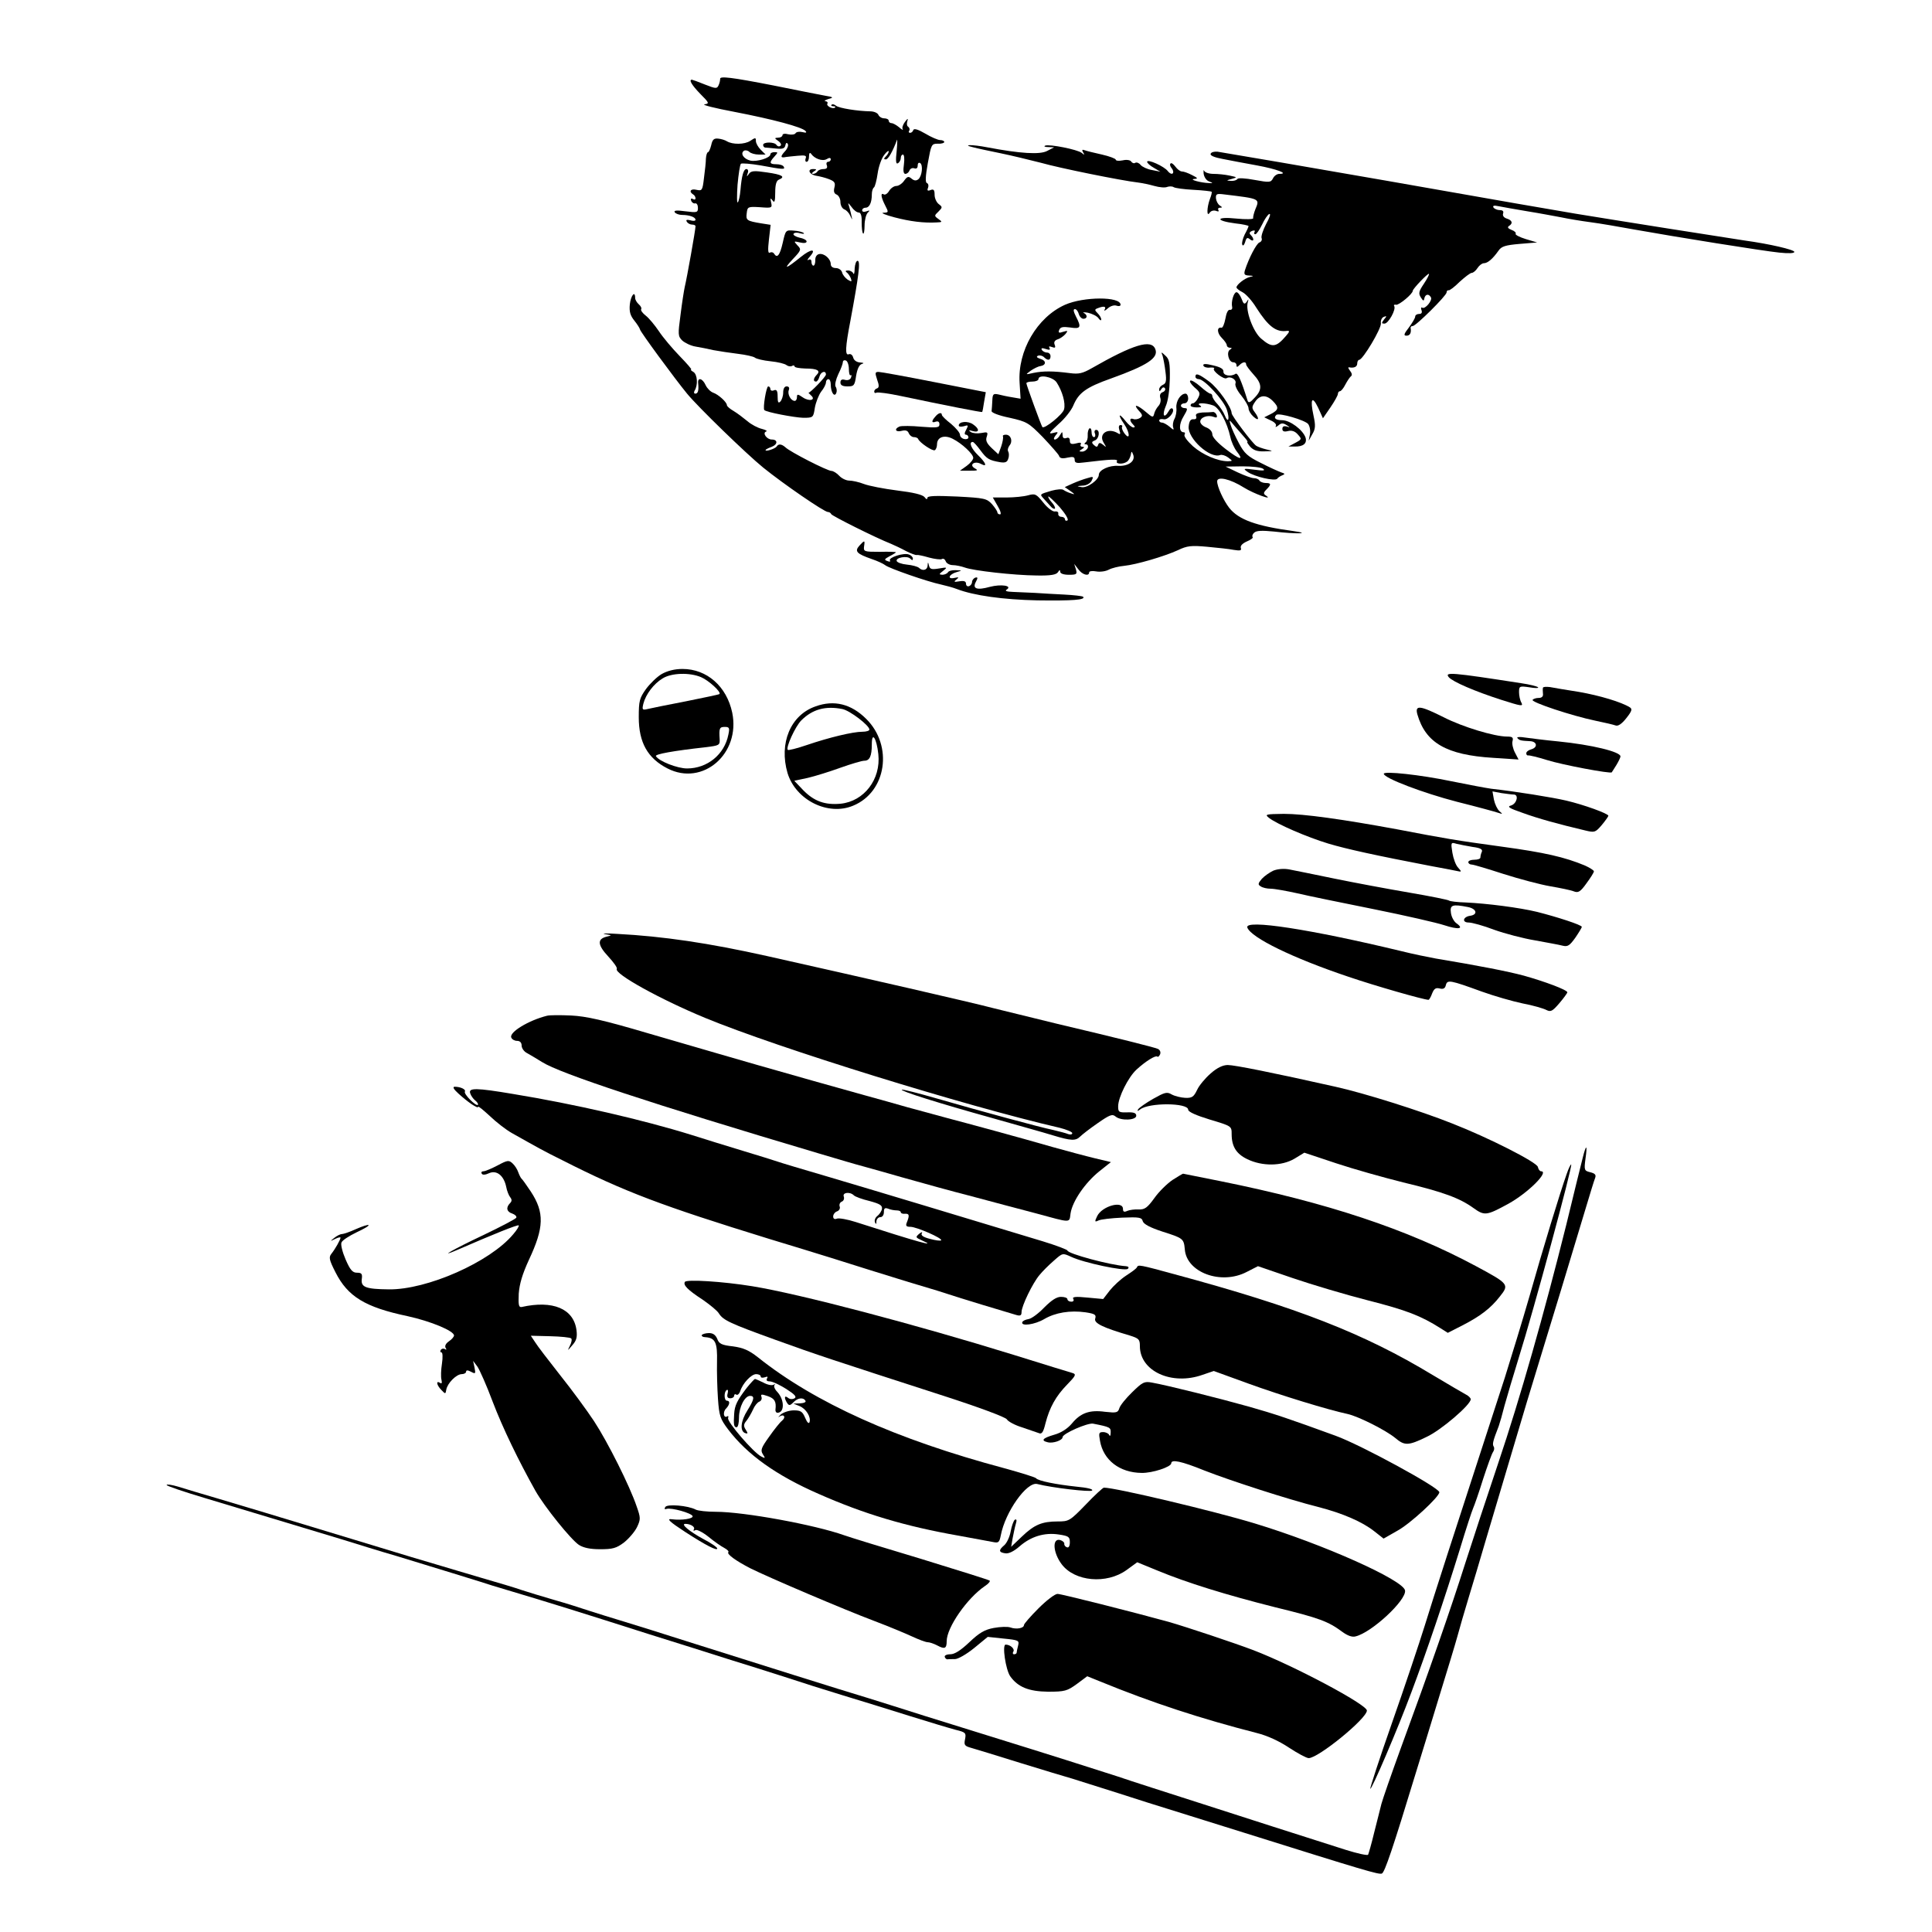 <?xml version="1.0" standalone="no"?>
<!DOCTYPE svg PUBLIC "-//W3C//DTD SVG 20010904//EN"
 "http://www.w3.org/TR/2001/REC-SVG-20010904/DTD/svg10.dtd">
<svg version="1.0" xmlns="http://www.w3.org/2000/svg"
 width="800pt" height="800pt" viewBox="0 0 800 800"
 preserveAspectRatio="xMidYMid meet">
<g transform="translate(0,800) scale(0.1,-0.1)"
fill="#000000" stroke="none">
<path d="M2982 7673 c0 -5 -2 -16 -6 -25 -7 -16 -11 -16 -57 2 -27 11 -52 20
-54 20 -14 0 0 -23 35 -59 37 -37 38 -40 17 -43 -12 -2 43 -16 123 -31 161
-31 280 -63 295 -79 7 -7 3 -9 -12 -5 -13 3 -26 1 -29 -5 -3 -5 -17 -7 -30 -4
-14 4 -24 2 -24 -4 0 -5 -8 -10 -17 -10 -17 -1 -17 -2 0 -14 11 -8 14 -17 8
-20 -5 -4 -12 -2 -16 4 -8 13 -55 13 -55 0 0 -5 3 -10 8 -11 4 0 24 -2 44 -4
29 -3 37 0 40 13 2 11 6 13 10 6 4 -6 -2 -21 -13 -32 -19 -21 -17 -27 6 -22 6
1 27 3 48 5 31 3 38 1 33 -11 -3 -8 -1 -14 4 -14 6 0 10 10 10 23 0 12 3 17 8
11 14 -21 47 -33 65 -23 11 7 17 6 17 -1 0 -5 -5 -10 -11 -10 -6 0 -9 -7 -5
-15 3 -10 -1 -15 -14 -15 -10 0 -22 -4 -25 -10 -3 -5 -12 -10 -18 -10 -7 0 -6
4 3 10 13 8 12 10 -3 10 -27 0 -15 -24 14 -28 13 -2 37 -8 52 -14 23 -9 27
-15 22 -35 -4 -16 -1 -25 10 -29 8 -4 15 -17 15 -30 0 -14 7 -27 16 -31 9 -3
20 -15 25 -27 9 -19 9 -19 5 -1 -2 11 -7 29 -10 40 -6 18 -5 17 10 -2 9 -13
22 -23 30 -23 8 0 13 -13 12 -40 0 -23 2 -44 6 -47 3 -4 6 12 6 33 0 22 6 46
13 53 10 10 9 11 -5 6 -11 -4 -18 -2 -18 4 0 6 6 11 14 11 16 0 26 21 26 55 0
13 4 26 9 29 4 3 11 29 15 57 4 29 16 63 27 77 10 14 19 20 19 15 0 -5 -5 -14
-12 -21 -9 -9 -9 -12 0 -12 10 0 29 34 46 80 2 8 2 -12 -1 -44 -5 -43 -3 -57
5 -52 7 4 12 14 12 22 0 8 4 14 9 14 5 0 7 -18 4 -40 -4 -27 -2 -40 6 -40 6 0
14 6 17 14 3 8 12 12 20 9 9 -3 14 1 14 12 0 9 4 13 10 10 13 -8 8 -54 -7 -67
-9 -7 -17 -7 -28 2 -13 11 -18 10 -31 -8 -8 -12 -23 -22 -32 -22 -10 0 -23 -9
-30 -20 -7 -12 -17 -18 -22 -15 -15 9 -12 -12 5 -45 15 -29 15 -30 -7 -31 -13
0 8 -9 46 -19 65 -17 121 -24 175 -21 23 1 24 2 7 14 -18 13 -18 14 0 31 17
17 17 19 1 31 -9 7 -17 24 -17 38 0 21 -4 25 -17 20 -12 -5 -15 -2 -10 10 3 8
1 17 -5 19 -7 3 -6 28 4 83 14 77 15 80 41 80 15 -1 27 3 27 7 0 4 -7 8 -17 8
-9 0 -37 12 -62 27 -29 17 -46 22 -49 15 -2 -7 -8 -12 -13 -12 -6 0 -8 4 -4 9
3 5 1 12 -4 16 -6 3 -7 13 -4 23 4 13 2 13 -10 -3 -8 -11 -13 -24 -9 -30 3 -5
-4 -2 -15 8 -11 9 -25 17 -31 17 -7 0 -12 5 -12 10 0 6 -9 10 -19 10 -10 0
-21 7 -24 15 -4 8 -19 14 -34 14 -53 1 -128 13 -141 23 -7 6 -15 8 -19 4 -3
-3 0 -6 7 -6 7 0 11 -2 8 -5 -8 -9 -38 6 -32 16 3 5 -1 9 -8 10 -7 1 -2 4 12
9 23 6 22 8 -15 14 -22 4 -118 23 -212 42 -174 34 -224 40 -221 27z"/>
<path d="M2945 7399 c-4 -16 -10 -29 -13 -29 -4 0 -8 -12 -9 -27 0 -14 -4 -50
-8 -80 -6 -52 -8 -54 -31 -49 -24 6 -33 -7 -14 -19 6 -3 10 -11 10 -16 0 -6
-5 -7 -11 -3 -7 4 -10 1 -7 -7 3 -8 11 -13 17 -11 6 1 11 -7 11 -19 0 -19 -4
-20 -51 -14 -37 5 -50 4 -45 -4 4 -6 18 -11 31 -11 29 0 55 -9 55 -20 0 -5
-10 -6 -22 -2 -14 3 -19 2 -14 -6 4 -7 14 -12 22 -12 8 0 14 -3 14 -7 0 -14
-35 -211 -45 -253 -3 -14 -11 -64 -17 -113 -11 -82 -11 -89 7 -107 11 -10 36
-22 55 -25 19 -3 53 -10 75 -15 22 -4 67 -11 100 -15 33 -4 65 -11 71 -16 6
-5 35 -12 65 -15 30 -3 59 -10 66 -16 7 -5 17 -7 23 -3 5 3 10 2 10 -2 0 -5
20 -8 45 -9 50 0 64 -9 47 -26 -14 -14 -16 -28 -3 -28 5 0 11 9 14 20 5 21 27
28 27 9 0 -9 -66 -77 -72 -75 -2 1 3 -4 10 -11 22 -19 -6 -27 -33 -9 -22 15
-25 15 -25 1 0 -8 -4 -15 -9 -15 -16 0 -31 27 -25 44 4 10 1 16 -9 16 -9 0
-14 -10 -14 -26 0 -14 -6 -31 -12 -37 -8 -8 -11 -3 -11 21 0 24 -4 30 -15 26
-8 -4 -15 -1 -15 5 0 6 -4 11 -9 11 -8 0 -23 -91 -16 -98 8 -9 125 -31 161
-32 41 0 42 1 48 41 4 23 16 53 26 67 11 13 20 31 20 38 0 8 5 14 10 14 6 0
10 -10 10 -22 0 -32 15 -55 23 -35 3 7 2 19 -3 26 -4 7 1 30 11 51 11 22 19
44 19 50 0 7 6 10 13 7 6 -2 12 -18 12 -35 0 -16 3 -28 7 -26 4 3 5 -1 2 -9
-3 -9 -13 -13 -25 -10 -13 4 -19 0 -19 -11 0 -11 9 -16 29 -16 27 0 30 3 36
44 5 29 13 46 24 49 10 3 8 5 -7 6 -15 1 -26 9 -29 20 -3 12 -11 17 -19 14
-15 -6 -14 29 7 137 35 188 43 250 30 250 -6 0 -11 -15 -12 -32 0 -18 -3 -27
-6 -20 -2 6 -12 12 -21 12 -11 0 -13 -3 -6 -8 6 -4 13 -15 17 -24 5 -15 4 -16
-13 -6 -10 7 -21 20 -23 30 -3 10 -14 18 -26 18 -12 0 -21 6 -21 16 0 22 -27
46 -48 42 -10 -2 -17 -12 -16 -26 0 -12 -3 -22 -8 -22 -4 0 -8 7 -8 16 0 9 -5
12 -12 8 -7 -4 -5 2 5 13 30 34 6 34 -37 -1 -62 -50 -75 -54 -34 -10 36 38 37
41 20 58 -16 18 -16 18 11 12 16 -4 27 -2 27 4 0 6 -13 13 -30 16 -16 4 -27
11 -24 16 3 5 15 6 27 2 12 -3 19 -3 15 1 -4 4 -23 9 -41 10 -34 3 -34 2 -46
-51 -12 -52 -23 -65 -36 -44 -4 6 -11 7 -17 4 -8 -5 -9 11 -4 54 l7 61 -38 6
c-61 10 -65 13 -61 42 3 27 5 28 55 25 50 -4 51 -3 46 20 -4 18 -3 20 6 8 8
-12 11 -4 11 33 0 33 5 49 15 53 29 12 14 21 -49 30 -53 8 -66 7 -75 -6 -9
-13 -10 -13 -5 3 4 9 1 17 -5 17 -12 0 -20 -27 -25 -88 -2 -23 -7 -46 -11 -50
-4 -4 -4 29 -1 73 4 44 10 83 14 87 4 3 41 0 82 -7 92 -17 103 -18 95 -5 -3 6
-17 10 -31 10 -28 0 -30 7 -7 32 15 17 15 18 0 18 -10 0 -17 -4 -17 -9 0 -15
-56 -32 -83 -26 -28 7 -43 30 -26 41 6 3 16 1 22 -5 6 -6 24 -11 39 -11 l28 0
-20 20 c-11 11 -20 27 -20 36 0 15 -2 15 -23 1 -24 -16 -74 -16 -97 -2 -8 5
-24 10 -36 11 -18 2 -24 -4 -29 -27z"/>
<path d="M4030 7390 c19 -5 71 -16 115 -25 44 -9 118 -27 165 -39 77 -22 334
-74 404 -82 16 -2 45 -8 66 -14 21 -6 45 -8 53 -4 9 3 21 3 27 -1 6 -4 43 -9
82 -11 39 -2 73 -6 75 -8 2 -2 -1 -15 -7 -30 -13 -35 -14 -77 -1 -57 5 8 16
11 26 8 9 -4 14 -3 10 3 -3 6 0 10 7 10 10 0 10 2 -1 9 -8 5 -15 19 -16 30 -1
18 3 20 34 16 149 -18 148 -17 129 -62 -6 -15 -10 -32 -9 -37 1 -4 -31 -5 -70
-1 -85 9 -89 -9 -4 -20 30 -3 55 -9 55 -11 0 -3 -7 -19 -16 -35 -8 -17 -13
-36 -10 -42 2 -7 8 -2 12 11 5 18 9 20 20 11 16 -13 19 2 3 18 -7 7 -6 12 6
17 9 3 13 2 10 -4 -3 -6 -2 -10 3 -10 5 0 17 18 28 40 10 22 24 42 30 44 7 2
1 -16 -13 -41 -13 -25 -22 -52 -19 -59 3 -7 -1 -15 -9 -18 -12 -4 -44 -65 -60
-115 -5 -17 -2 -21 17 -22 20 -1 21 -2 3 -6 -21 -5 -55 -32 -55 -43 0 -4 11
-13 25 -20 14 -7 40 -36 57 -64 50 -78 82 -103 128 -96 11 1 10 -4 -5 -21 -41
-48 -58 -50 -103 -11 -33 28 -66 117 -55 151 4 14 3 14 -5 1 -9 -12 -13 -9
-21 13 -6 15 -15 27 -21 27 -11 0 -23 -39 -18 -61 2 -8 -3 -13 -9 -12 -8 2
-15 -13 -19 -37 -4 -21 -11 -38 -16 -37 -20 4 -19 -22 1 -42 12 -12 21 -25 21
-31 0 -5 6 -10 13 -10 9 0 9 -2 0 -8 -16 -10 -5 -52 13 -52 8 0 14 -5 14 -12
0 -9 3 -9 12 0 14 14 28 16 28 3 0 -5 14 -23 30 -41 36 -39 38 -63 5 -97 -18
-20 -25 -23 -29 -12 -27 86 -41 117 -50 111 -20 -13 -51 -7 -50 9 1 11 -12 19
-43 26 -32 8 -43 7 -40 -1 2 -6 15 -10 27 -8 13 1 21 -1 17 -4 -9 -9 41 -47
52 -40 16 10 42 -6 37 -21 -4 -8 7 -31 24 -51 16 -20 30 -44 30 -53 0 -9 9
-24 20 -34 23 -21 26 -9 5 19 -12 16 -12 22 2 42 19 29 46 31 73 4 27 -27 25
-37 -7 -54 l-28 -14 27 -13 c16 -7 25 -17 21 -23 -4 -6 1 -5 10 2 12 11 20 11
34 2 16 -10 16 -11 1 -6 -12 3 -18 0 -18 -10 0 -10 7 -13 23 -9 15 4 29 0 41
-14 17 -19 17 -20 -11 -35 l-28 -15 25 0 c37 -1 53 13 46 37 -11 32 -64 72
-97 72 -27 0 -37 9 -24 22 11 10 120 -22 132 -38 7 -10 10 -29 7 -43 l-5 -26
15 27 c13 22 14 36 5 77 -15 69 -6 85 19 33 l20 -44 31 45 c17 25 31 50 31 56
0 6 4 11 8 11 5 0 15 12 23 28 8 15 18 30 23 34 6 4 4 13 -4 23 -7 9 -9 15 -4
14 21 -4 34 2 34 16 0 8 4 15 8 15 15 0 92 129 90 151 -2 12 4 24 12 27 13 5
13 3 1 -11 -11 -15 -11 -17 2 -17 16 0 49 59 40 73 -3 4 1 7 8 5 12 -2 69 45
69 58 0 8 63 74 67 70 2 -2 -7 -20 -21 -41 -21 -31 -23 -40 -13 -56 10 -16 13
-17 15 -4 4 17 18 20 27 4 8 -12 -24 -51 -36 -43 -5 3 -6 -2 -3 -10 4 -11 0
-16 -10 -16 -9 0 -16 -5 -16 -11 0 -6 -12 -26 -26 -45 -21 -27 -23 -34 -10
-34 14 0 21 11 17 33 0 4 3 7 9 7 13 0 140 126 140 139 0 6 4 10 8 9 4 -2 25
14 46 35 22 20 44 37 50 37 6 0 17 9 24 20 7 11 19 20 26 20 16 0 37 18 61 52
12 18 29 23 87 28 l73 6 -47 14 c-26 8 -45 18 -42 22 3 4 -5 12 -17 16 -15 6
-18 11 -11 16 18 11 14 24 -9 31 -12 4 -18 12 -15 21 3 9 -1 14 -14 14 -10 0
-22 5 -26 11 -4 8 3 9 22 5 16 -3 70 -13 119 -21 50 -8 113 -20 140 -25 28 -6
82 -15 120 -20 39 -5 120 -19 180 -30 173 -31 534 -89 603 -96 39 -4 62 -3 62
3 0 9 -103 33 -205 47 -68 10 -542 85 -700 111 -143 24 -262 45 -780 136 -280
49 -671 116 -704 121 -13 1 -26 -2 -28 -9 -3 -7 16 -15 49 -21 29 -6 94 -18
143 -27 82 -15 135 -35 92 -35 -9 0 -21 -8 -26 -19 -9 -17 -15 -17 -76 -6 -37
7 -68 9 -71 4 -3 -5 -15 -9 -27 -8 -20 1 -20 2 3 8 24 7 24 7 -9 14 -18 4 -48
7 -66 7 -19 0 -36 6 -39 13 -2 6 -3 1 -2 -12 2 -14 11 -28 22 -32 18 -7 18 -8
-1 -7 -32 1 -84 15 -60 17 17 1 15 4 -9 16 -15 8 -34 15 -42 15 -7 0 -19 9
-27 20 -8 11 -17 17 -20 13 -4 -3 -2 -12 5 -20 6 -7 8 -17 4 -21 -4 -4 -13 0
-20 9 -14 20 -86 52 -86 39 0 -5 12 -16 28 -25 l27 -16 -35 7 c-19 3 -40 13
-47 21 -6 8 -16 12 -22 9 -5 -4 -13 -1 -17 5 -3 6 -19 9 -35 5 -16 -3 -29 -2
-29 3 0 4 -26 14 -57 21 -32 7 -64 15 -72 18 -10 4 -12 1 -6 -9 7 -11 6 -12
-6 -2 -18 14 -133 37 -151 30 -7 -3 -2 -6 12 -6 l25 -1 -29 -15 c-30 -16 -111
-11 -248 15 -61 12 -109 12 -58 0z"/>
<path d="M2608 6740 c-3 -31 2 -47 19 -68 12 -15 22 -31 23 -36 0 -8 144 -204
195 -266 45 -55 245 -249 315 -306 84 -68 253 -184 268 -184 6 0 12 -4 14 -9
3 -7 182 -97 248 -123 14 -6 42 -19 62 -30 20 -10 40 -18 45 -16 4 1 27 -4 51
-11 23 -6 47 -9 52 -6 6 4 13 -1 16 -9 3 -9 17 -16 29 -16 13 0 36 -5 50 -10
35 -13 201 -32 298 -33 58 -1 81 3 88 14 6 10 9 10 9 2 0 -8 14 -13 36 -13 32
0 35 2 29 23 l-7 22 17 -22 c16 -23 45 -31 45 -13 0 5 13 7 29 4 16 -3 39 0
52 7 13 7 42 14 64 16 50 5 166 39 223 65 37 18 55 20 120 14 42 -4 92 -9 111
-13 26 -4 33 -3 29 8 -3 9 7 19 25 27 17 7 27 15 24 18 -3 4 -1 12 6 18 9 9
32 10 82 5 95 -11 159 -9 80 2 -154 21 -226 47 -265 96 -24 31 -50 88 -50 110
0 22 54 10 111 -26 40 -25 125 -56 91 -33 -11 7 -11 12 2 25 21 21 20 27 -3
27 -11 0 -23 5 -26 10 -3 6 -14 10 -23 10 -9 0 -39 11 -67 24 l-50 24 70 1
c39 0 77 -4 85 -10 11 -8 1 -9 -35 -4 -47 6 -49 5 -29 -9 28 -20 115 -40 123
-28 3 5 13 11 21 14 12 5 11 7 -5 12 -11 4 -49 21 -84 39 -55 27 -69 40 -91
82 -15 28 -30 61 -34 75 -7 24 -7 24 17 -5 14 -16 33 -38 41 -47 9 -10 14 -18
11 -18 -3 0 3 -9 12 -20 13 -14 29 -20 58 -19 39 1 39 1 9 8 -17 4 -36 11 -42
15 -15 9 -102 124 -102 135 0 24 -56 104 -93 131 -43 32 -57 37 -57 20 0 -5 6
-10 14 -10 23 0 103 -87 116 -126 13 -40 6 -60 -9 -23 -5 13 -19 34 -30 46
-12 12 -21 27 -21 33 0 5 -4 10 -8 10 -5 0 -23 13 -42 30 -18 16 -37 27 -41
24 -5 -3 3 -15 17 -28 23 -19 25 -25 15 -44 -6 -12 -16 -22 -21 -22 -6 0 -10
-4 -10 -9 0 -5 12 -8 26 -8 18 0 22 2 13 8 -20 12 22 12 55 0 25 -10 57 -69
71 -132 4 -19 16 -45 26 -58 31 -39 14 -36 -45 9 -34 26 -56 50 -56 61 0 12
-10 23 -25 29 -14 5 -25 16 -25 24 0 18 31 29 55 20 13 -5 16 -3 13 7 -3 8
-10 14 -16 13 -7 -1 -26 -2 -43 -2 -22 -2 -30 -6 -26 -16 3 -8 -1 -13 -11 -12
-12 1 -18 -8 -20 -30 -5 -49 89 -135 131 -118 7 2 21 -2 32 -10 20 -15 20 -15
0 -16 -43 0 -105 27 -145 62 -23 21 -39 42 -35 48 3 5 2 10 -3 10 -21 0 -21
34 -1 66 17 29 18 34 5 34 -9 0 -16 5 -16 10 0 6 7 10 15 10 8 0 15 9 15 20 0
11 -5 20 -11 20 -20 0 -40 -30 -38 -58 2 -15 -2 -36 -8 -47 -6 -11 -8 -27 -5
-35 4 -12 1 -11 -15 3 -11 9 -25 17 -31 17 -7 0 -12 4 -12 9 0 5 8 7 18 5 18
-5 49 32 37 44 -4 4 -11 -1 -16 -11 -19 -33 -28 -17 -12 21 10 22 16 68 17
114 1 64 -2 81 -18 95 -18 17 -19 17 -12 0 3 -11 9 -40 12 -67 5 -37 2 -48
-10 -53 -9 -4 -16 -12 -16 -19 0 -10 2 -10 9 1 5 8 11 9 15 3 3 -5 -1 -13 -10
-16 -10 -4 -13 -13 -9 -25 3 -11 -1 -25 -9 -33 -7 -8 -15 -22 -17 -32 -4 -16
-7 -15 -34 8 -36 31 -56 35 -29 5 16 -17 16 -22 4 -30 -8 -5 -21 -7 -27 -4
-16 6 -17 -7 -1 -23 8 -8 9 -12 1 -12 -6 0 -20 11 -31 25 -30 38 -35 30 -7
-11 25 -37 25 -71 0 -37 -7 10 -11 21 -9 25 3 5 0 8 -6 8 -7 0 -9 -8 -5 -21 6
-16 4 -20 -6 -13 -41 25 -82 -2 -59 -39 12 -20 12 -21 -2 -9 -13 10 -17 10
-21 0 -3 -10 -7 -10 -17 -1 -11 10 -10 14 3 19 19 7 23 44 6 44 -6 0 -9 -7 -5
-15 3 -8 1 -15 -4 -15 -6 0 -10 9 -10 21 0 11 -4 18 -9 15 -4 -3 -8 -16 -7
-28 1 -13 -3 -26 -9 -30 -6 -5 -6 -8 2 -8 7 0 10 -7 7 -15 -4 -8 -14 -15 -23
-15 -14 0 -14 2 -1 10 11 7 11 10 2 10 -7 0 -10 5 -7 10 4 7 -2 9 -19 4 -20
-5 -26 -2 -26 11 0 11 -5 15 -15 11 -10 -3 -15 1 -15 12 -1 16 -1 16 -11 0 -5
-10 -15 -18 -21 -18 -6 0 -5 7 3 17 13 15 11 16 -11 10 -20 -5 -16 1 22 36 27
23 54 58 62 77 22 53 52 76 157 113 150 54 197 85 183 121 -16 43 -91 20 -264
-79 -37 -21 -53 -25 -90 -20 -69 9 -111 9 -150 1 -35 -8 -35 -8 -12 9 13 9 31
18 40 19 25 4 25 23 0 30 -15 5 -18 9 -10 13 8 3 19 0 25 -6 15 -15 27 -14 27
4 0 8 -6 15 -14 15 -8 0 -18 5 -22 11 -4 8 1 9 16 4 15 -5 20 -4 16 4 -5 7 -1
8 10 4 13 -5 16 -3 11 10 -4 10 0 18 13 22 10 3 24 13 32 22 11 14 10 15 -10
9 -17 -6 -21 -4 -16 8 5 12 15 14 45 10 44 -7 48 0 24 46 -10 20 -12 30 -4 30
6 0 13 -9 16 -20 3 -11 12 -20 19 -20 17 0 18 16 2 24 -7 3 1 4 17 1 17 -4 36
-13 43 -22 6 -9 12 -12 12 -6 0 7 -7 18 -15 26 -13 13 -13 16 1 21 25 10 36 7
28 -6 -4 -7 2 -5 13 5 11 10 27 15 37 11 9 -3 16 -1 16 4 0 35 -153 34 -230 0
-116 -52 -197 -191 -188 -324 l4 -65 -35 6 c-20 3 -46 9 -58 12 -20 4 -23 1
-24 -26 -1 -17 -2 -36 -3 -43 -1 -7 31 -19 75 -28 71 -16 78 -20 137 -80 33
-35 64 -70 67 -77 3 -11 14 -13 35 -8 24 5 30 3 30 -9 0 -13 8 -15 38 -11 116
14 143 15 137 5 -7 -11 24 -14 41 -2 7 4 13 16 16 27 3 18 4 18 10 3 11 -27
-19 -49 -61 -47 -37 3 -81 -17 -81 -37 0 -21 -48 -56 -72 -51 -21 4 -21 4 4 6
16 0 32 9 38 20 9 18 8 19 -18 11 -15 -4 -42 -14 -60 -22 l-33 -15 23 -16 c20
-14 20 -16 3 -10 -11 3 -25 10 -31 14 -5 5 -28 3 -50 -3 -50 -15 -49 -14 -33
-32 8 -8 20 -23 28 -31 7 -9 16 -14 19 -11 3 3 -3 15 -13 26 -10 11 -16 22
-14 24 2 2 23 -18 47 -44 24 -28 38 -51 32 -55 -5 -3 -10 -1 -10 4 0 6 -7 11
-15 11 -8 0 -14 6 -13 13 2 6 -5 11 -14 9 -9 -1 -30 14 -48 37 -29 36 -34 38
-63 30 -18 -5 -58 -9 -89 -9 l-57 0 20 -35 c12 -20 16 -35 10 -35 -6 0 -11 4
-11 8 0 5 -10 20 -22 34 -22 24 -31 26 -145 32 -92 4 -123 3 -123 -6 0 -7 -5
-6 -12 4 -9 10 -47 19 -113 27 -55 7 -117 19 -138 27 -20 8 -48 14 -61 14 -12
0 -31 9 -41 20 -10 11 -25 20 -32 20 -17 0 -172 79 -191 98 -16 14 -29 15 -36
3 -6 -9 -46 -22 -46 -15 0 3 12 9 26 14 25 10 25 30 0 30 -21 0 -40 27 -24 33
7 2 -1 7 -17 11 -17 4 -44 18 -60 32 -17 14 -42 33 -57 42 -16 9 -28 20 -28
24 0 13 -36 45 -57 52 -11 4 -25 18 -31 31 -13 29 -34 34 -31 8 3 -31 -1 -43
-12 -43 -5 0 -7 5 -3 12 15 23 12 68 -5 78 -9 5 -13 10 -9 10 4 0 -18 25 -48
56 -30 31 -69 77 -86 103 -17 25 -41 54 -54 64 -13 10 -22 22 -19 27 3 4 -2
13 -10 20 -8 7 -15 19 -15 26 0 33 -18 10 -22 -26z m1767 -323 c24 -37 38 -86
31 -112 -5 -21 -83 -84 -90 -73 -5 7 -66 174 -66 181 0 4 11 7 25 7 14 0 25 5
25 10 0 21 59 10 75 -13z"/>
<path d="M3632 6428 c9 -24 8 -33 0 -36 -7 -2 -12 -8 -12 -13 0 -6 4 -8 9 -5
5 3 51 -3 102 -14 185 -39 334 -68 336 -66 1 1 5 20 8 42 l7 40 -214 42 c-117
23 -221 42 -230 42 -15 0 -15 -4 -6 -32z"/>
<path d="M3873 6275 c-17 -19 -16 -28 2 -21 10 3 15 -1 15 -11 0 -14 -10 -15
-75 -10 -41 4 -81 4 -90 1 -24 -10 -17 -25 9 -18 16 4 25 1 29 -10 4 -9 13
-16 21 -16 8 0 16 -3 18 -8 6 -15 61 -52 69 -46 5 3 9 14 9 24 0 30 30 41 65
23 38 -19 85 -63 85 -79 0 -7 -12 -22 -27 -33 l-28 -20 40 0 c34 0 37 1 21 10
-25 15 0 32 26 18 28 -15 21 4 -12 36 -28 27 -40 55 -22 55 4 0 18 -16 32 -35
26 -35 35 -41 82 -49 20 -3 29 0 33 15 4 10 3 24 0 29 -4 6 -1 17 5 25 15 18
6 45 -15 45 -9 0 -14 -3 -12 -7 2 -5 -1 -23 -7 -41 l-12 -33 -27 25 c-21 20
-27 32 -21 48 6 19 3 20 -23 15 -16 -3 -35 -1 -43 4 -11 8 -9 9 8 4 28 -8 29
9 1 28 -21 15 -59 12 -59 -5 0 -5 9 -6 21 -3 18 6 20 5 10 -14 -8 -14 -8 -21
-1 -21 5 0 10 -5 10 -11 0 -6 -8 -9 -17 -7 -10 2 -18 10 -18 18 0 8 -17 28
-37 45 -21 16 -38 33 -38 37 0 12 -14 9 -27 -7z"/>
<path d="M3558 5740 c-20 -23 -11 -33 52 -55 24 -8 49 -20 55 -25 15 -13 177
-69 230 -80 22 -5 52 -13 67 -19 70 -27 192 -44 333 -47 146 -2 202 2 190 15
-4 3 -39 7 -78 9 -40 2 -94 5 -122 7 -27 1 -68 3 -90 4 -27 1 -36 4 -26 10 24
16 -24 23 -70 11 -54 -15 -74 -8 -58 21 9 17 8 20 -3 17 -7 -3 -13 -11 -13
-18 0 -7 -6 -15 -12 -17 -7 -3 -13 2 -13 10 0 10 -8 13 -27 10 -23 -4 -25 -2
-13 7 12 10 11 11 -8 7 -31 -7 -23 15 9 24 24 7 24 7 -3 8 -15 1 -30 -3 -33
-9 -3 -5 -14 -10 -23 -10 -15 1 -14 3 3 16 19 15 18 16 -17 10 -30 -5 -37 -3
-41 11 -4 17 -5 17 -6 1 -1 -19 -21 -24 -36 -9 -6 5 -28 11 -49 13 -22 2 -41
9 -43 15 -5 14 43 23 56 10 8 -8 11 -8 11 0 0 6 -7 14 -17 17 -20 8 -85 -12
-78 -25 4 -5 -2 -6 -11 -2 -14 5 -12 8 10 20 14 7 26 15 26 16 0 2 -30 3 -67
2 -65 0 -68 1 -65 23 4 26 2 26 -20 2z"/>
<path d="M2740 5209 c-19 -11 -48 -39 -65 -62 -27 -38 -30 -49 -30 -117 0
-105 37 -170 119 -212 146 -75 303 61 268 231 -23 109 -105 181 -206 181 -33
0 -63 -8 -86 -21z m163 -13 c31 -13 85 -62 76 -70 -2 -2 -65 -15 -139 -30 -74
-14 -146 -29 -159 -32 -21 -5 -23 -3 -17 22 10 39 43 83 80 105 37 23 112 25
159 5z m113 -238 c-16 -82 -87 -140 -171 -140 -40 0 -117 30 -129 51 -5 8 71
22 207 37 55 7 58 8 57 33 -3 45 -1 51 21 51 19 0 21 -4 15 -32z"/>
<path d="M5999 5196 c16 -19 109 -59 218 -94 82 -26 91 -28 83 -12 -6 10 -10
30 -10 44 0 25 2 26 43 20 23 -4 39 -4 36 0 -4 4 -35 12 -70 17 -290 45 -318
47 -300 25z"/>
<path d="M6389 5152 c-1 -4 -1 -15 0 -24 2 -12 -5 -18 -18 -18 -11 0 -22 -4
-25 -8 -6 -10 163 -66 259 -86 39 -8 77 -17 85 -20 10 -4 26 7 44 30 23 29 26
38 15 45 -35 22 -125 49 -211 64 -51 8 -105 17 -120 20 -16 2 -29 1 -29 -3z"/>
<path d="M3377 5075 c-104 -36 -152 -153 -116 -276 34 -112 168 -179 272 -135
138 57 166 248 54 359 -62 62 -133 80 -210 52z m111 -11 c31 -6 112 -68 112
-85 0 -5 -13 -9 -29 -9 -40 0 -139 -24 -230 -55 -41 -14 -77 -23 -79 -20 -9 9
31 97 56 122 46 46 100 61 170 47z m149 -187 c11 -104 -59 -195 -156 -205 -65
-6 -110 10 -155 56 l-37 39 56 12 c30 7 91 26 135 42 45 16 89 29 99 29 22 0
31 19 31 68 0 56 20 25 27 -41z"/>
<path d="M5869 5042 c34 -118 120 -168 313 -180 l106 -7 -15 29 c-8 15 -13 37
-10 47 4 15 0 19 -22 19 -53 0 -185 40 -263 80 -98 49 -120 52 -109 12z"/>
<path d="M6283 4944 c9 -10 14 -11 52 -13 30 -1 34 -26 5 -34 -11 -3 -20 -10
-20 -16 0 -6 3 -10 8 -9 4 1 39 -7 77 -19 63 -20 265 -58 269 -51 1 2 10 15
19 30 9 15 17 31 17 36 0 19 -118 48 -258 62 -53 5 -115 13 -137 16 -22 4 -36
2 -32 -2z"/>
<path d="M5730 4796 c0 -18 164 -80 303 -116 84 -21 161 -42 172 -46 18 -6 18
-5 4 7 -9 8 -19 29 -23 48 l-6 34 37 -7 c21 -3 44 -6 51 -6 22 0 13 -37 -10
-45 -19 -5 -11 -11 47 -31 63 -23 146 -46 260 -73 38 -9 41 -8 67 22 15 18 27
35 28 39 0 9 -102 46 -175 63 -55 13 -210 38 -310 49 -22 3 -96 17 -165 31
-129 27 -280 43 -280 31z"/>
<path d="M5255 4613 c34 -26 156 -79 245 -106 77 -23 196 -49 425 -93 44 -8
91 -17 105 -20 23 -5 24 -5 8 13 -10 10 -20 38 -24 62 -7 43 -6 44 17 37 13
-3 43 -9 67 -13 32 -4 42 -10 38 -20 -4 -8 -6 -19 -6 -24 0 -5 -11 -9 -25 -9
-14 0 -25 -4 -25 -10 0 -5 6 -10 14 -10 8 0 67 -18 132 -39 66 -21 153 -44
194 -51 41 -7 85 -16 97 -21 18 -7 27 -2 52 33 17 23 31 45 31 50 0 4 -17 15
-37 24 -84 35 -167 54 -343 78 -197 27 -231 33 -435 72 -228 42 -386 64 -469
64 -76 -1 -80 -2 -61 -17z"/>
<path d="M5273 4395 c-15 -7 -37 -22 -48 -34 -16 -19 -17 -24 -5 -31 8 -6 27
-10 42 -10 15 0 65 -9 110 -19 46 -11 189 -40 318 -66 129 -26 260 -56 290
-66 58 -19 84 -16 52 7 -11 7 -22 27 -24 44 -5 33 6 37 71 24 35 -7 42 -31 9
-36 -30 -4 -36 -28 -6 -28 13 0 61 -13 105 -30 45 -16 121 -36 170 -44 48 -9
100 -18 114 -22 21 -5 29 1 52 33 15 22 27 42 27 45 0 8 -102 41 -185 62 -74
18 -208 35 -295 39 -36 1 -67 5 -70 8 -3 3 -77 18 -165 33 -88 15 -227 41
-310 58 -82 17 -166 34 -187 38 -22 4 -47 2 -65 -5z"/>
<path d="M5165 4159 c16 -42 188 -126 417 -203 111 -38 314 -96 333 -96 3 0
10 12 15 26 8 20 15 25 31 21 15 -4 23 0 26 14 6 23 17 21 149 -27 50 -18 126
-40 169 -49 43 -8 87 -21 98 -27 18 -9 25 -6 54 28 18 21 33 42 33 45 0 10
-94 45 -180 69 -67 18 -185 41 -365 71 -33 6 -96 19 -140 30 -377 91 -654 134
-640 98z"/>
<path d="M2505 4132 c30 -5 30 -5 5 -11 -38 -10 -35 -35 9 -82 22 -24 38 -46
35 -51 -12 -20 180 -126 366 -203 303 -125 1078 -365 1468 -455 28 -7 52 -17
52 -22 0 -6 -8 -7 -17 -4 -9 4 -37 11 -62 17 -58 12 -304 79 -484 131 -76 22
-140 38 -143 36 -6 -6 153 -56 376 -118 102 -29 214 -60 249 -71 76 -23 95
-24 114 -5 8 8 40 33 72 55 50 35 61 39 74 28 22 -19 86 -16 86 3 0 11 -10 15
-37 14 -35 -1 -38 1 -38 25 0 37 42 121 76 152 38 35 79 60 86 54 3 -3 8 1 12
10 3 9 -1 18 -10 22 -21 8 -164 44 -414 103 -118 29 -237 58 -265 65 -95 25
-523 123 -938 216 -242 54 -430 82 -622 92 -44 3 -66 2 -50 -1z"/>
<path d="M2265 3794 c-76 -19 -157 -68 -148 -90 3 -8 14 -14 24 -14 12 0 19
-7 19 -20 0 -10 10 -25 23 -31 12 -7 40 -23 62 -37 74 -47 452 -172 1145 -378
47 -14 99 -29 115 -34 17 -5 55 -16 85 -24 30 -8 96 -27 145 -41 92 -26 212
-59 275 -75 19 -5 53 -14 75 -20 22 -6 56 -15 75 -20 19 -5 76 -20 125 -33
155 -42 142 -42 148 -1 8 51 61 127 118 173 l49 39 -67 16 c-38 9 -115 30
-173 46 -142 41 -349 97 -440 121 -41 11 -114 31 -162 44 -49 14 -127 36 -175
49 -91 25 -328 92 -443 125 -95 27 -186 54 -455 132 -186 55 -258 71 -320 74
-44 2 -89 2 -100 -1z"/>
<path d="M5013 3555 c-22 -19 -48 -50 -56 -68 -14 -29 -21 -34 -49 -33 -18 1
-43 7 -56 14 -20 12 -29 9 -77 -18 -30 -17 -58 -37 -62 -43 -5 -9 -3 -9 8 -1
36 29 199 28 199 -1 0 -9 34 -24 90 -41 90 -27 90 -27 90 -60 0 -51 19 -82 65
-104 62 -30 142 -29 195 2 l41 25 132 -44 c72 -24 197 -59 277 -79 167 -40
234 -65 291 -106 46 -33 54 -32 144 17 82 45 172 135 136 135 -5 0 -11 8 -13
18 -5 20 -204 121 -355 180 -130 52 -365 126 -483 152 -258 58 -418 90 -446
90 -20 0 -44 -11 -71 -35z"/>
<path d="M1898 3472 c38 -35 82 -65 82 -55 0 4 21 -13 48 -38 26 -25 67 -57
92 -71 105 -59 129 -73 210 -113 256 -130 411 -188 855 -325 182 -55 371 -114
420 -130 50 -15 137 -43 195 -60 58 -17 116 -35 130 -40 28 -10 243 -75 278
-85 17 -5 22 -2 22 12 0 25 46 120 74 153 12 15 39 42 60 60 36 32 36 32 71
16 52 -25 224 -61 235 -50 6 6 3 10 -8 11 -64 4 -242 52 -242 65 0 3 -46 21
-102 38 -317 96 -695 210 -898 270 -96 28 -186 55 -200 60 -14 5 -79 25 -145
45 -66 20 -160 49 -210 65 -202 63 -489 129 -740 170 -154 26 -186 26 -178 3
3 -10 13 -24 21 -30 9 -7 13 -15 11 -18 -8 -7 -60 45 -54 55 5 9 -18 20 -42
20 -10 0 -5 -10 15 -28z m1638 -422 c5 -5 34 -16 64 -23 44 -12 54 -18 52 -33
-2 -10 -11 -23 -19 -29 -9 -7 -13 -18 -10 -26 4 -10 6 -9 6 4 1 9 8 17 16 17
9 0 15 9 15 21 0 16 4 19 18 14 9 -4 25 -7 35 -7 9 0 17 -3 17 -8 0 -4 8 -7
18 -6 17 1 19 -6 7 -36 -6 -14 -2 -18 15 -18 25 0 135 -48 127 -56 -3 -3 -24
0 -46 6 -28 7 -39 15 -34 23 4 7 -1 6 -11 -2 -16 -14 -15 -15 11 -27 70 -31
-16 -7 -274 76 -34 11 -69 17 -77 14 -10 -4 -16 -1 -16 9 0 8 7 18 16 21 9 3
14 13 11 20 -3 8 1 17 8 20 8 3 12 12 9 21 -7 17 25 22 42 5z"/>
<path d="M6553 3203 c-7 -27 -37 -149 -67 -273 -93 -373 -192 -721 -281 -985
-46 -137 -109 -328 -139 -422 -58 -183 -148 -442 -266 -763 -39 -107 -75 -211
-80 -230 -5 -19 -18 -73 -30 -119 -11 -46 -23 -87 -25 -91 -3 -4 -44 5 -92 20
-260 83 -361 115 -593 190 -140 45 -300 96 -355 115 -99 32 -275 88 -530 167
-71 22 -193 60 -270 84 -77 25 -178 56 -225 71 -133 40 -443 138 -760 238 -91
29 -205 65 -255 80 -49 15 -115 35 -145 45 -30 10 -95 31 -145 45 -49 14 -110
33 -135 41 -25 9 -99 31 -165 50 -66 20 -140 41 -165 49 -25 7 -189 56 -365
110 -391 119 -410 124 -560 169 -66 19 -141 42 -167 50 -27 8 -48 11 -48 7 0
-4 71 -28 158 -54 265 -80 452 -136 567 -171 61 -19 164 -51 230 -70 183 -56
317 -97 345 -106 14 -5 72 -23 130 -40 135 -40 302 -92 565 -176 116 -36 264
-83 330 -104 66 -20 172 -54 235 -74 63 -21 171 -55 240 -76 69 -21 193 -59
275 -85 83 -26 170 -52 193 -58 41 -10 43 -13 38 -39 -5 -24 -2 -28 27 -36 18
-5 109 -33 202 -62 94 -29 190 -58 215 -65 25 -8 110 -35 190 -60 80 -26 172
-55 205 -65 33 -10 177 -55 320 -100 494 -155 554 -173 567 -168 12 5 46 106
141 418 20 63 62 203 95 310 33 107 68 222 77 255 9 33 29 103 45 155 16 52
49 163 73 245 25 83 73 245 107 360 34 116 90 302 125 415 59 192 94 308 179
590 19 63 37 123 41 132 5 13 0 19 -20 24 -25 6 -26 9 -20 55 9 62 3 63 -12 2z"/>
<path d="M2060 3174 c-25 -13 -51 -24 -58 -24 -7 0 -11 -4 -7 -10 3 -6 15 -5
30 2 31 14 61 -9 71 -56 3 -17 11 -37 17 -44 7 -9 7 -16 -1 -24 -18 -18 -14
-36 9 -43 11 -4 19 -11 17 -17 -2 -5 -63 -37 -136 -72 -123 -58 -195 -99 -107
-61 147 64 249 105 253 101 2 -3 -8 -20 -23 -37 -96 -115 -357 -230 -515 -228
-95 1 -116 9 -112 42 3 22 0 27 -20 27 -18 0 -28 11 -47 55 -13 30 -21 62 -17
70 3 9 31 27 62 42 30 14 53 27 50 30 -2 3 -26 -5 -51 -16 -26 -12 -53 -21
-59 -21 -7 0 -21 -7 -32 -16 -18 -14 -18 -15 4 -4 12 6 22 8 22 5 0 -8 -22
-47 -38 -67 -11 -14 -9 -25 17 -76 51 -101 123 -145 299 -182 96 -21 192 -61
192 -80 0 -5 -9 -16 -21 -24 -13 -9 -18 -19 -14 -27 5 -7 4 -10 -3 -5 -6 3
-13 2 -17 -4 -3 -5 -2 -10 3 -10 5 0 6 -20 2 -47 -4 -25 -5 -55 -2 -66 3 -14
1 -18 -6 -13 -18 11 -14 -10 6 -30 16 -17 17 -17 20 2 5 27 42 64 64 64 10 0
18 5 18 10 0 7 7 7 20 0 19 -10 20 -9 15 17 l-6 28 18 -24 c9 -13 38 -78 63
-145 42 -110 107 -244 177 -369 38 -67 147 -202 180 -224 19 -12 46 -18 88
-18 52 0 67 4 99 28 20 16 45 45 54 64 15 32 15 38 -2 86 -28 83 -119 265
-176 352 -29 44 -92 130 -140 190 -48 61 -95 122 -104 137 l-18 27 80 -2 c44
-1 83 -5 87 -9 4 -3 2 -17 -5 -30 -11 -23 -11 -23 10 2 17 19 21 33 17 63 -12
88 -98 124 -227 95 -12 -2 -14 8 -12 55 3 41 15 81 42 140 63 134 65 196 8
283 -18 27 -35 51 -39 54 -3 3 -9 15 -13 26 -4 12 -14 28 -24 37 -15 14 -21
13 -62 -9z"/>
<path d="M6487 3138 c-27 -76 -98 -308 -153 -503 -30 -104 -77 -257 -103 -340
-226 -694 -295 -908 -331 -1025 -23 -74 -84 -256 -136 -404 -52 -148 -92 -271
-90 -273 5 -6 113 246 170 399 64 170 137 386 201 593 25 83 50 159 55 170 5
11 24 65 41 120 18 55 36 105 41 112 5 7 7 17 3 23 -6 10 -4 21 21 85 4 11 15
49 24 85 10 36 36 124 58 195 64 204 224 796 218 803 -2 2 -11 -16 -19 -40z"/>
<path d="M4855 3114 c-22 -15 -56 -48 -75 -75 -29 -40 -40 -48 -65 -47 -16 1
-38 -2 -47 -6 -13 -6 -18 -4 -18 8 0 36 -87 12 -107 -30 -11 -23 -10 -25 5
-18 9 5 54 10 98 12 72 3 82 1 86 -15 4 -12 30 -26 82 -43 85 -27 88 -29 92
-73 7 -96 150 -149 256 -94 l47 24 143 -49 c79 -27 220 -69 314 -93 157 -40
217 -63 299 -115 l30 -19 59 30 c76 39 119 72 157 121 39 49 37 52 -99 125
-287 154 -617 263 -1058 352 -84 17 -154 31 -155 31 -2 0 -22 -12 -44 -26z"/>
<path d="M4708 2753 c-1 -5 -22 -20 -45 -35 -23 -15 -53 -43 -68 -62 l-27 -35
-65 6 c-49 5 -64 3 -59 -5 4 -7 1 -12 -8 -12 -9 0 -16 5 -16 10 0 6 -12 10
-27 10 -18 0 -39 -14 -69 -44 -23 -24 -52 -46 -65 -48 -12 -2 -24 -7 -26 -13
-6 -18 52 -10 91 13 46 27 107 37 171 28 39 -6 45 -10 40 -26 -6 -19 31 -37
143 -70 38 -12 42 -16 42 -44 0 -104 132 -164 259 -119 l47 16 143 -52 c135
-49 331 -109 411 -126 45 -10 158 -67 197 -99 39 -33 54 -33 130 4 59 27 183
133 183 156 0 5 -9 14 -19 19 -11 6 -73 42 -138 81 -286 173 -560 280 -1071
418 -143 39 -149 40 -154 29z"/>
<path d="M2836 2692 c-8 -13 11 -33 74 -74 30 -21 61 -46 67 -57 18 -28 46
-41 234 -109 171 -62 242 -85 681 -227 162 -52 271 -93 277 -102 5 -9 33 -24
62 -33 30 -10 61 -21 70 -24 13 -6 19 3 28 40 17 66 43 113 90 161 34 35 38
42 24 47 -10 3 -119 36 -243 75 -410 127 -888 253 -1085 285 -123 20 -272 29
-279 18z"/>
<path d="M2906 2472 c-2 -4 4 -9 15 -9 41 -3 50 -22 48 -102 -1 -42 1 -111 4
-154 5 -70 9 -82 42 -126 80 -105 199 -190 375 -267 188 -83 358 -134 580
-173 63 -12 127 -23 141 -26 24 -5 27 -2 33 27 18 97 108 224 151 213 63 -16
220 -34 227 -27 6 6 -21 12 -64 16 -85 9 -160 24 -168 35 -3 4 -61 22 -130 41
-449 120 -785 271 -1022 460 -37 29 -60 39 -103 45 -47 5 -58 11 -65 31 -7 16
-17 24 -34 24 -14 0 -27 -4 -30 -8z m244 -172 c0 -5 7 -6 17 -3 11 4 14 3 9
-5 -4 -8 0 -12 11 -12 11 0 41 -14 68 -31 36 -23 45 -33 35 -39 -9 -5 -20 -4
-27 2 -15 12 -17 0 -4 -21 8 -12 12 -12 26 2 18 19 41 22 50 7 4 -6 -6 -10
-22 -11 l-28 -1 25 -10 c28 -11 49 -46 42 -67 -3 -8 -10 -1 -18 18 -11 26 -18
31 -47 31 -19 0 -43 -8 -54 -17 -10 -10 -13 -14 -6 -9 19 13 29 -2 11 -17 -8
-6 -32 -36 -53 -66 -33 -46 -37 -56 -26 -73 11 -17 10 -18 -7 -9 -33 17 -143
145 -137 159 2 7 1 11 -4 7 -15 -9 -19 19 -4 33 15 16 17 32 3 32 -12 0 -13
37 -1 44 5 4 7 -3 4 -14 -4 -14 0 -20 11 -20 9 0 16 5 16 11 0 5 4 8 9 4 5 -3
12 3 16 14 10 33 46 71 66 71 10 0 19 -4 19 -10z"/>
<path d="M3092 2253 c-39 -51 -50 -72 -52 -108 -3 -44 -1 -55 10 -55 6 0 10
18 10 40 0 44 24 90 46 90 20 0 17 -15 -11 -60 -28 -44 -32 -85 -10 -94 12 -4
13 -2 3 14 -10 15 -9 23 3 37 8 10 20 31 27 46 6 15 18 30 26 33 8 3 12 12 9
20 -4 11 0 12 26 3 29 -10 36 -23 32 -56 -1 -7 3 -13 8 -13 30 0 30 53 0 86
-11 11 -16 24 -12 29 5 4 3 5 -4 1 -7 -4 -26 0 -42 9 -17 8 -32 15 -35 15 -2
0 -18 -17 -34 -37z"/>
<path d="M4688 2235 c-26 -25 -50 -55 -53 -66 -6 -19 -12 -20 -59 -15 -65 9
-102 -5 -138 -49 -18 -21 -44 -38 -73 -46 -48 -14 -56 -24 -27 -31 22 -6 62 8
62 21 0 15 104 60 126 56 72 -14 74 -16 73 -38 0 -12 -3 -16 -6 -9 -2 6 -14
12 -25 12 -18 0 -19 -4 -13 -37 14 -79 81 -131 172 -132 45 -1 123 25 123 40
0 17 41 9 137 -30 110 -43 345 -119 471 -151 102 -26 184 -62 233 -101 l38
-30 58 33 c53 29 173 140 173 159 0 19 -325 196 -430 234 -192 70 -251 90
-357 120 -121 34 -336 88 -403 100 -32 6 -39 2 -82 -40z"/>
<path d="M4496 1770 c-66 -68 -70 -70 -116 -70 -65 0 -97 -13 -149 -63 l-44
-42 6 35 c4 19 9 46 13 59 5 16 4 22 -4 18 -5 -4 -13 -26 -17 -48 -4 -23 -16
-48 -26 -57 -25 -21 -24 -30 4 -34 14 -2 35 8 59 29 47 41 103 58 162 49 41
-6 46 -10 46 -32 0 -16 -5 -24 -12 -21 -7 2 -12 9 -11 15 1 5 -7 12 -17 15
-34 9 -30 -52 6 -100 54 -72 186 -84 269 -24 l44 32 83 -34 c123 -51 285 -101
487 -152 185 -45 221 -59 279 -102 22 -16 41 -23 55 -19 67 16 211 150 205
190 -6 43 -339 192 -623 278 -168 51 -576 148 -624 148 -4 0 -38 -31 -75 -70z"/>
<path d="M2755 1760 c-5 -8 -3 -11 5 -8 20 6 103 -17 108 -30 3 -11 -46 -18
-85 -13 -26 4 -11 -10 55 -53 85 -55 132 -79 132 -68 0 5 -26 23 -59 40 -57
31 -94 62 -73 62 22 0 42 -13 35 -23 -3 -6 -1 -7 6 -3 6 4 30 -8 54 -27 23
-19 53 -40 65 -46 13 -7 21 -15 18 -18 -8 -8 31 -36 91 -67 74 -37 388 -171
513 -218 58 -22 128 -51 156 -64 28 -13 57 -24 65 -24 8 0 26 -6 41 -14 30
-16 38 -12 38 18 0 57 85 179 159 229 14 9 22 19 19 22 -3 3 -131 43 -284 90
-154 46 -297 90 -319 98 -121 43 -414 97 -531 97 -36 0 -73 4 -83 9 -32 17
-118 24 -126 11z"/>
<path d="M4300 1340 c-33 -33 -60 -64 -60 -69 0 -13 -31 -19 -56 -10 -11 4
-42 3 -69 -2 -38 -7 -60 -20 -101 -59 -36 -34 -61 -50 -79 -50 -15 0 -25 -5
-23 -11 2 -6 7 -10 11 -10 4 1 18 1 31 1 13 0 48 20 80 46 l56 46 66 -7 c61
-6 65 -8 60 -28 -3 -12 -6 -25 -6 -29 0 -5 -5 -8 -11 -8 -5 0 -7 5 -3 11 7 11
-12 29 -32 29 -15 0 0 -103 19 -131 32 -45 77 -63 157 -64 69 0 79 3 119 32
l43 32 52 -21 c217 -89 420 -155 650 -214 44 -11 92 -33 134 -61 35 -23 72
-43 81 -43 40 0 241 164 241 197 0 25 -303 186 -470 250 -79 30 -274 95 -350
117 -145 40 -445 116 -461 116 -11 0 -46 -27 -79 -60z"/>
</g>
</svg>
